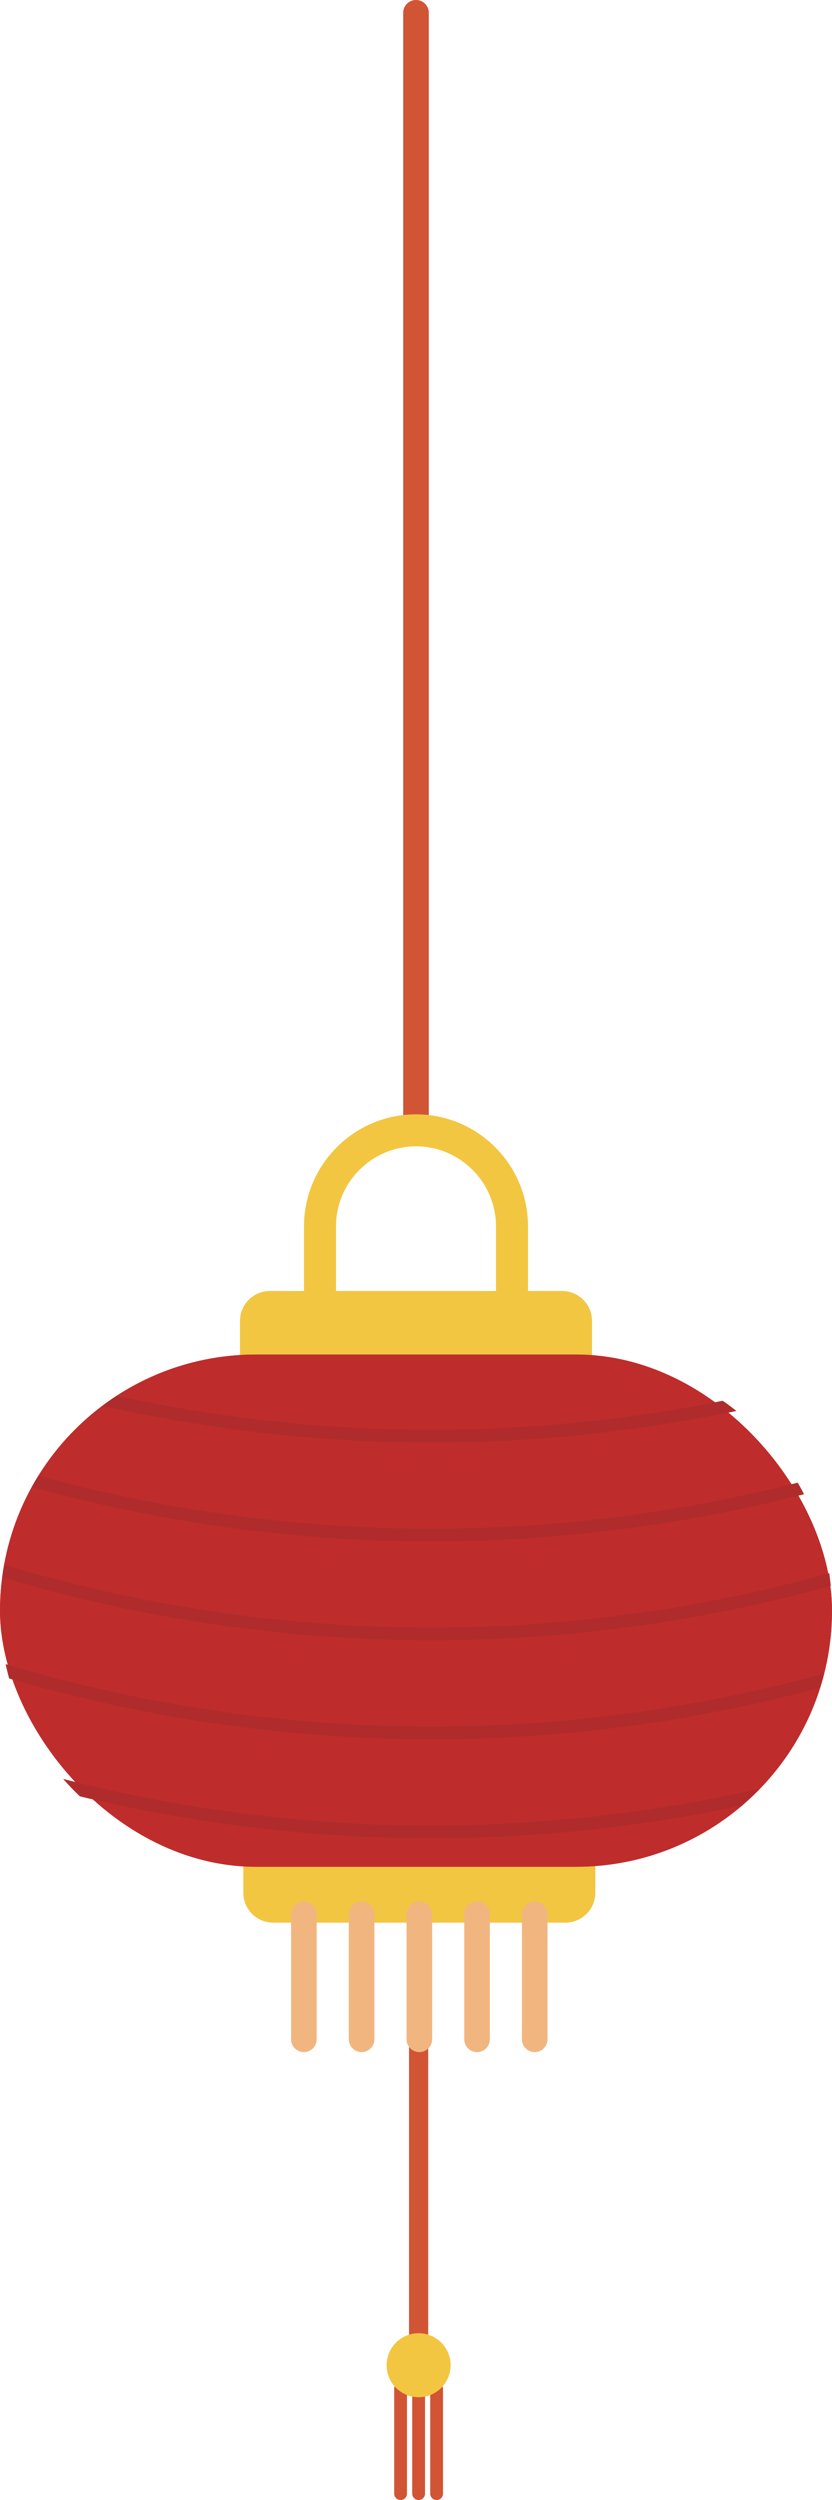 <?xml version="1.0" encoding="UTF-8"?><svg id="_レイヤー_2" xmlns="http://www.w3.org/2000/svg" width="130" height="390.42" viewBox="0 0 130 390.42"><defs><style>.cls-1{stroke-width:3px;}.cls-1,.cls-2,.cls-3,.cls-4{stroke-linecap:round;stroke-linejoin:round;}.cls-1,.cls-3,.cls-4{fill:none;stroke:#d15435;}.cls-5,.cls-2{fill:#f2c641;}.cls-6{fill:#b02c2c;}.cls-7{fill:#bf2c2c;}.cls-8{fill:#d15435;}.cls-2{stroke:#f1b67f;}.cls-2,.cls-4{stroke-width:4px;}.cls-3{stroke-width:2px;}</style></defs><g id="_レイヤー_1-2"><g><line class="cls-4" x1="65" y1="176.75" x2="65" y2="2"/><path class="cls-5" d="m38.02,290.25h55v5.34c0,2.57-2.09,4.66-4.66,4.66h-45.68c-2.57,0-4.66-2.09-4.66-4.66v-5.34h0Z"/><path class="cls-5" d="m80,211.31h-30c-1.38,0-2.5-1.12-2.5-2.5v-17.29c0-9.65,7.85-17.5,17.5-17.5s17.5,7.85,17.5,17.5v17.29c0,1.38-1.12,2.5-2.5,2.5Zm-27.5-5h25v-14.79c0-6.89-5.61-12.5-12.5-12.5s-12.5,5.61-12.5,12.5v14.79Z"/><path class="cls-5" d="m42.16,201.61h45.68c2.57,0,4.66,2.09,4.66,4.66v5.34h-55v-5.34c0-2.57,2.09-4.66,4.66-4.66Z"/><rect class="cls-8" x="0" y="211.53" width="130" height="80" rx="40" ry="40"/><rect class="cls-7" x="0" y="211.53" width="130" height="80" rx="40" ry="40"/><g><path class="cls-6" d="m129.81,247.69c-.06-.67-.14-1.34-.24-2.01-42.41,11.74-86.65,11.3-128.92-1.32-.12.66-.22,1.32-.31,1.99,22,6.54,44.53,9.82,67.06,9.82,20.95,0,41.89-2.84,62.41-8.49Z"/><path class="cls-6" d="m67.4,240.73c19.52,0,39.05-2.47,58.23-7.38-.31-.61-.64-1.22-.99-1.81-39.1,9.93-79.63,9.56-118.63-1.1-.36.59-.72,1.18-1.05,1.79,20.53,5.66,41.49,8.5,62.44,8.5Z"/><path class="cls-6" d="m18.22,217.99c-.76.5-1.51,1.01-2.23,1.55,16.98,3.82,34.2,5.74,51.42,5.74,15.95,0,31.89-1.65,47.65-4.93-.69-.56-1.4-1.09-2.13-1.6-31.35,6.27-63.42,6.01-94.71-.77Z"/><path class="cls-6" d="m128.14,263.6c.23-.74.45-1.49.64-2.25-42.09,11.5-85.96,11.01-127.9-1.47.16.76.35,1.5.55,2.25,21.66,6.33,43.81,9.5,65.97,9.5,20.38,0,40.75-2.69,60.74-8.04Z"/><path class="cls-6" d="m115.93,281.97c.99-.84,1.94-1.73,2.84-2.67-35.99,8.16-73.05,7.67-108.9-1.49.83.95,1.7,1.85,2.61,2.72,18.12,4.37,36.52,6.55,54.93,6.55,16.24,0,32.48-1.71,48.53-5.11Z"/></g><line class="cls-2" x1="47.48" y1="298.94" x2="47.48" y2="318.47"/><line class="cls-1" x1="65.41" y1="318.95" x2="65.41" y2="367.16"/><line class="cls-2" x1="56.5" y1="298.94" x2="56.5" y2="318.47"/><line class="cls-2" x1="65.52" y1="298.94" x2="65.52" y2="318.47"/><line class="cls-2" x1="74.54" y1="298.94" x2="74.54" y2="318.47"/><line class="cls-2" x1="83.55" y1="298.94" x2="83.55" y2="318.47"/><line class="cls-3" x1="62.59" y1="373.04" x2="62.59" y2="389.42"/><line class="cls-3" x1="65.41" y1="373.04" x2="65.41" y2="389.42"/><line class="cls-3" x1="68.22" y1="373.04" x2="68.22" y2="389.42"/><circle class="cls-5" cx="65.41" cy="369.37" r="5"/></g></g></svg>